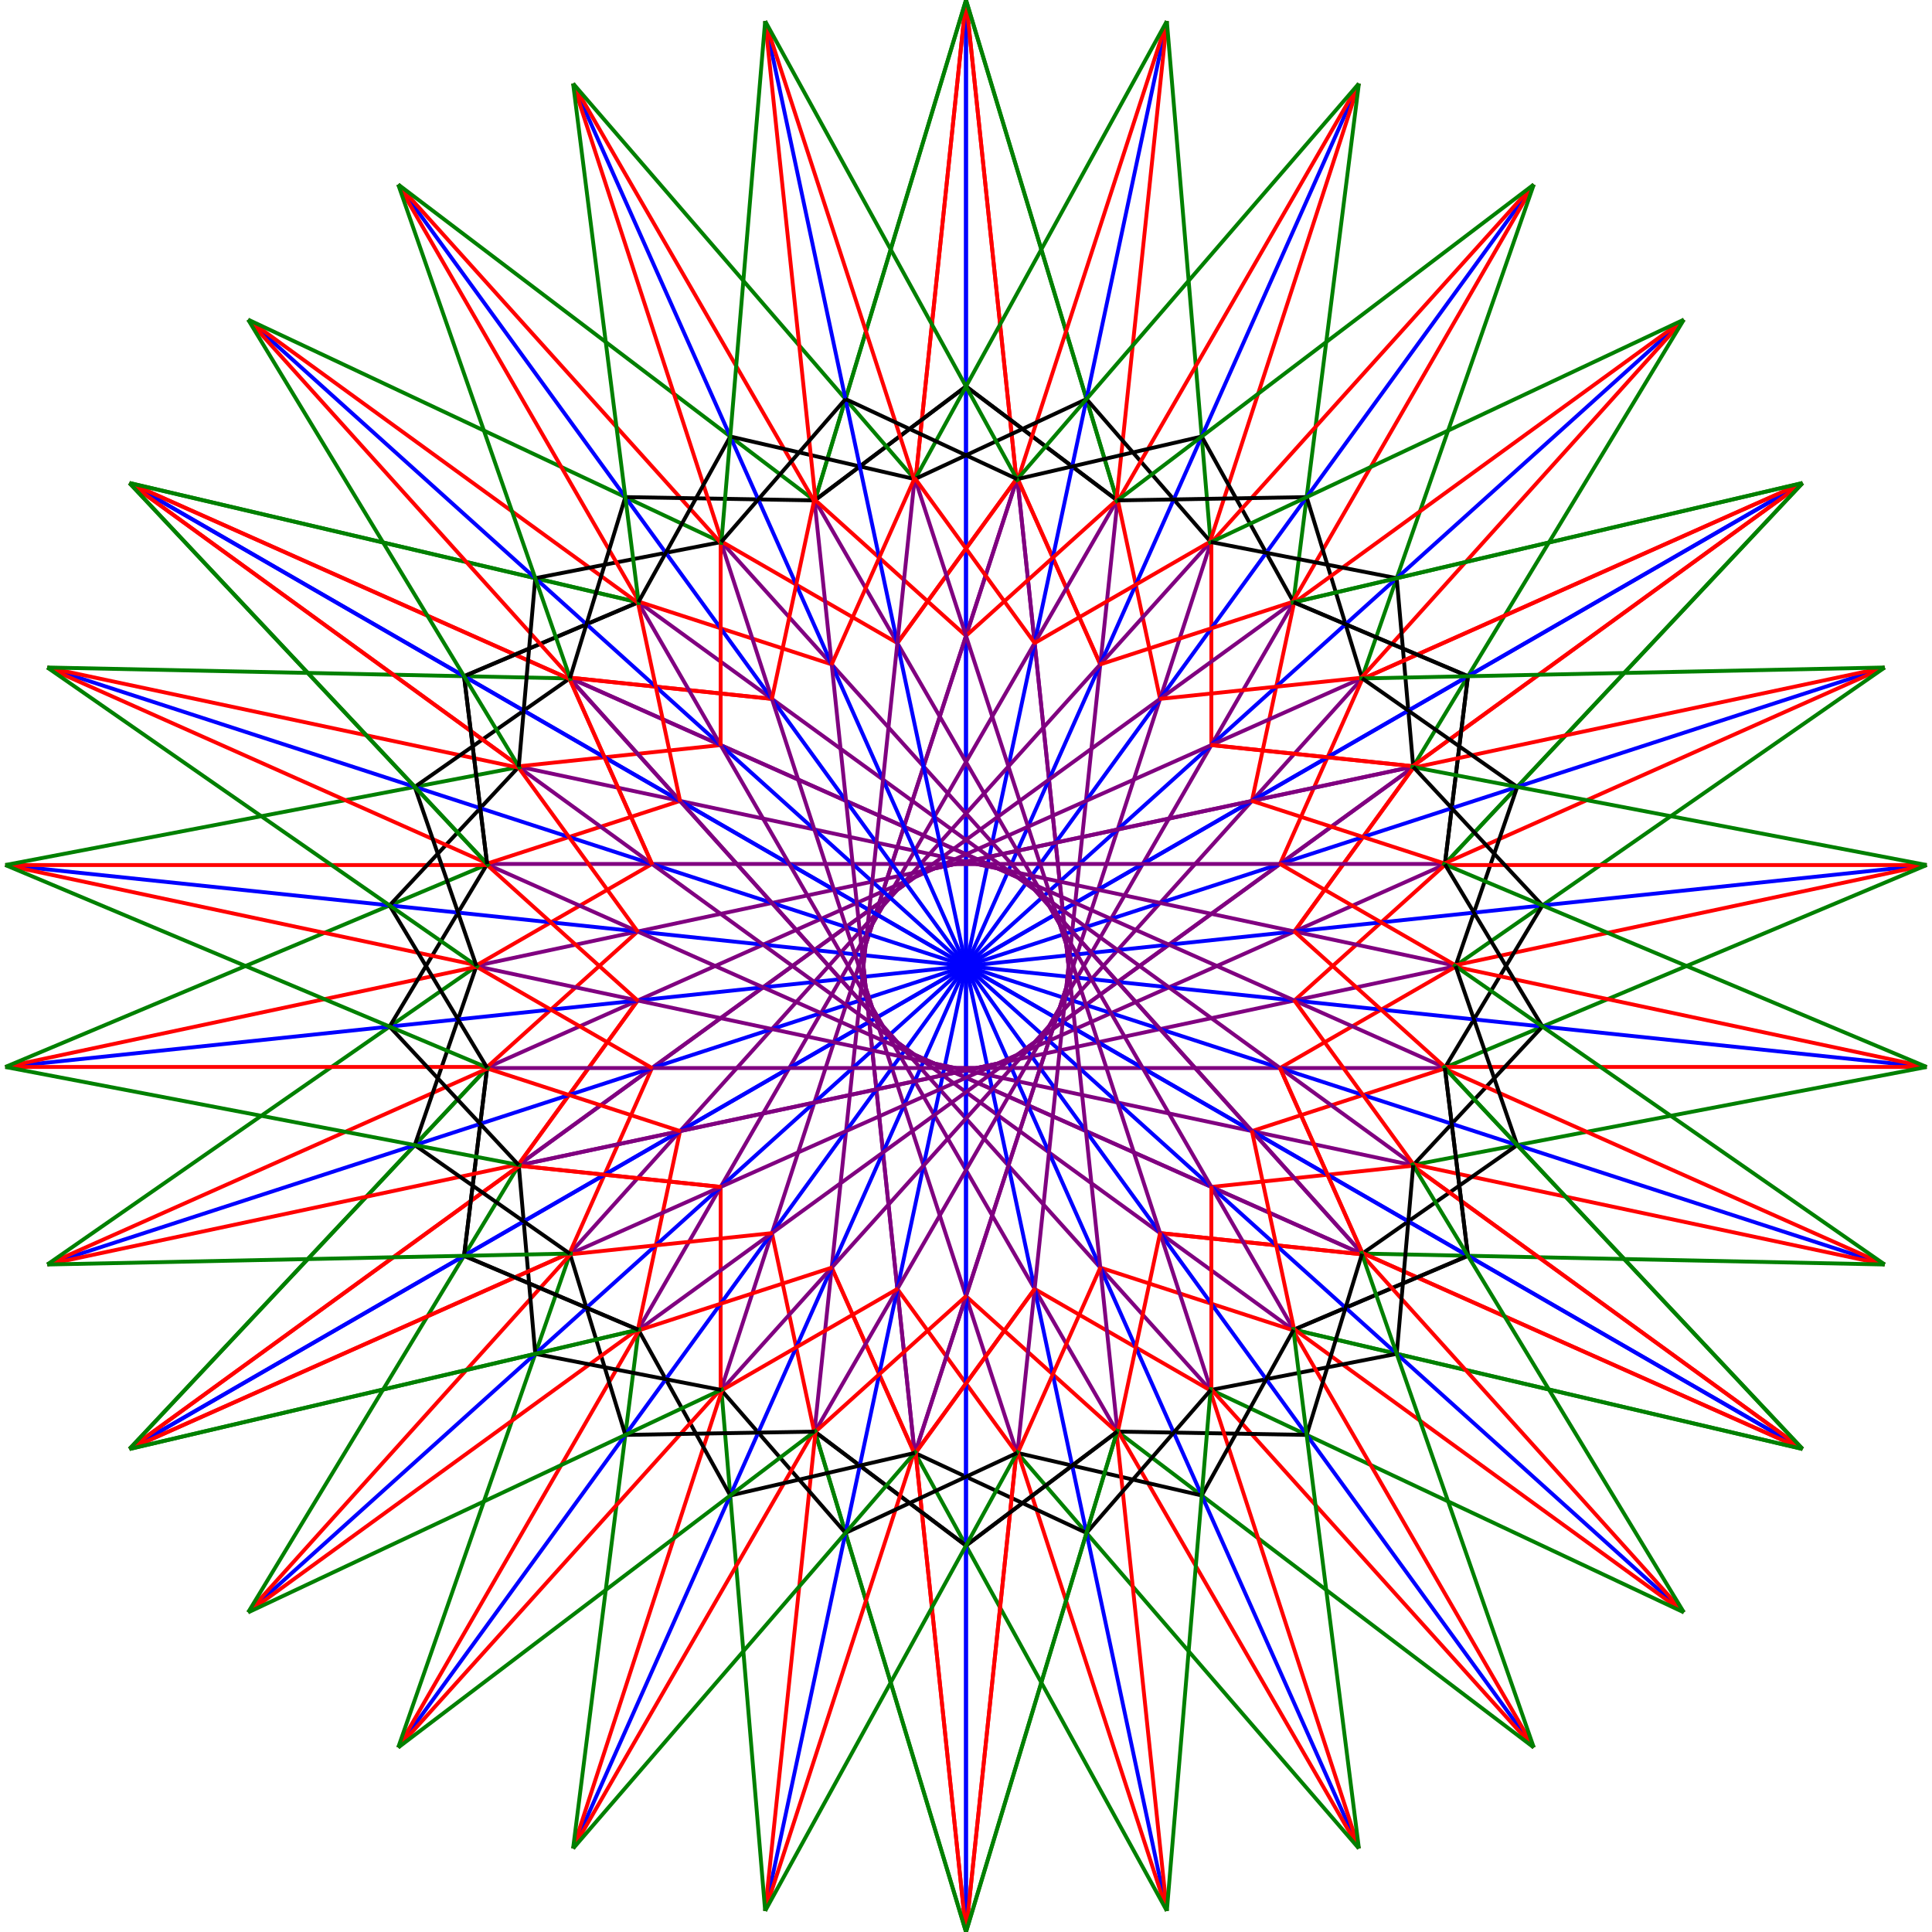 <?xml version="1.0"?>
<svg
    xmlns="http://www.w3.org/2000/svg"
    xmlns:xlink="http://www.w3.org/1999/xlink"
    xmlns:svg="http://www.w3.org/2000/svg"
    xmlns:inkscape="http://www.inkscape.org/namespaces/inkscape"
    xmlns:sodipodi="http://sodipodi.sourceforge.net/DTD/sodipodi-0.dtd"
    xmlns:ns1="http://sozi.baierouge.fr"
    xmlns:dc="http://purl.org/dc/elements/1.1/"
    xmlns:cc="http://web.resource.org/cc/"
    xmlns:rdf="http://www.w3.org/1999/02/22-rdf-syntax-ns#"
    xml:space="preserve"
    width="100%"
    height="100%"
    viewBox="0 0 500 500"
  >
       
  <desc
    >
    Star String Art
    
    REMIX of Star Line Art by Siddymcbill http://openclipart.org/191452/start-line-art-by-Siddymcbill-191452. 
    Completely reworked by hand with a file size 1% of the original. 
    Step-by-step instructions in my eBook, STEAM Coded String Art
    Can be inserted into an SVG image then scaled and positioned where desired.
    
    From the book, STEAM Coded String Art, written and illustrated by Jay Nick.
    STEAM Coded String Art is available as an eBook from the Apple iBookstore
    http://www.steamcoded.com
    
    Written by Jay Nick
    Handcoding SVG since 2001
    http://www.jaynick.com
    Author of Free eBooks using SVG, published by Catto Creations, LLC
    
    STEAM Coded String Art is published by Catto Creations, LLC
    Catto Creations mission is Family, Literacy, and Enrichment
    Visit http://www.cattocreations.com for award winning children's eBooks
    
    Free ePub3 eBooks at http://www.cattocreations.com/ePub3.html
  </desc
  >
       
  <defs
    >
    <style
        type="text/css"
      ><![CDATA[
      .l1 {stroke:blue;stroke-width:1px;}
      .l2 {stroke:red;stroke-width:1px;}
      .l3 {stroke:green;stroke-width:1px;}
      .l4 {stroke:purple;stroke-width:1px;}
      .l5 {stroke:black;stroke-width:1px;}
      .l6 {stroke:red;stroke-width:1px;}
    ]]>
    </style
    >
  </defs
  >
    
  <g
      transform="translate(0,0) scale(1)"
    >
    <g
        id="half"
      >
      <g
          id="sixth"
        >
        <g
            id="lines"
          >
          <path
              d="M250,0L250,250"
              class="l1"
          />
          <path
              d="M250,0L250,125"
              class="l2"
              transform="rotate(-6,250,0)"
          />
          <path
              d="M250,0L250,125"
              class="l2"
              transform="rotate(6,250,0)"
          />
          <path
              d="M250,0L250,136"
              class="l3"
              transform="rotate(-16.8,250,0)"
          />
          <path
              d="M250,0L250,136"
              class="l3"
              transform="rotate(16.8,250,0)"
          />
          <g
              transform="rotate(6,250,250)"
            >
            <path
                d="M250,123L250,250"
                class="l4"
                transform="rotate(-12,250,123)"
            />
            <path
                d="M250,123L250,250"
                class="l4"
                transform="rotate(12,250,123)"
            />
          </g
          >
          <path
              d="M250,100L250,149"
              class="l5"
              transform="rotate(-53,250,100)"
          />
          <path
              d="M250,100L250,149"
              class="l5"
              transform="rotate(53,250,100)"
          />
          <g
              transform="rotate(6,250,250)"
            >
            <path
                d="M250,123L250,176"
                class="l6"
                transform="rotate(-30,250,123)"
            />
            <path
                d="M250,123L250,176"
                class="l6"
                transform="rotate(30,250,123)"
            />
          </g
          >
        </g
        >
        <use
            xlink:href="#lines"
            transform="rotate(0,250,250)"
        />
        <use
            xlink:href="#lines"
            transform="rotate(12,250,250)"
        />
        <use
            xlink:href="#lines"
            transform="rotate(24,250,250)"
        />
        <use
            xlink:href="#lines"
            transform="rotate(36,250,250)"
        />
        <use
            xlink:href="#lines"
            transform="rotate(48,250,250)"
        />
      </g
      >
      <use
          xlink:href="#sixth"
          transform="rotate(60,250,250)"
      />
      <use
          xlink:href="#sixth"
          transform="rotate(120,250,250)"
      />
    </g
    >
    <use
        xlink:href="#half"
        transform="rotate(180,250,250)"
    />
  </g
  >
</svg
>
